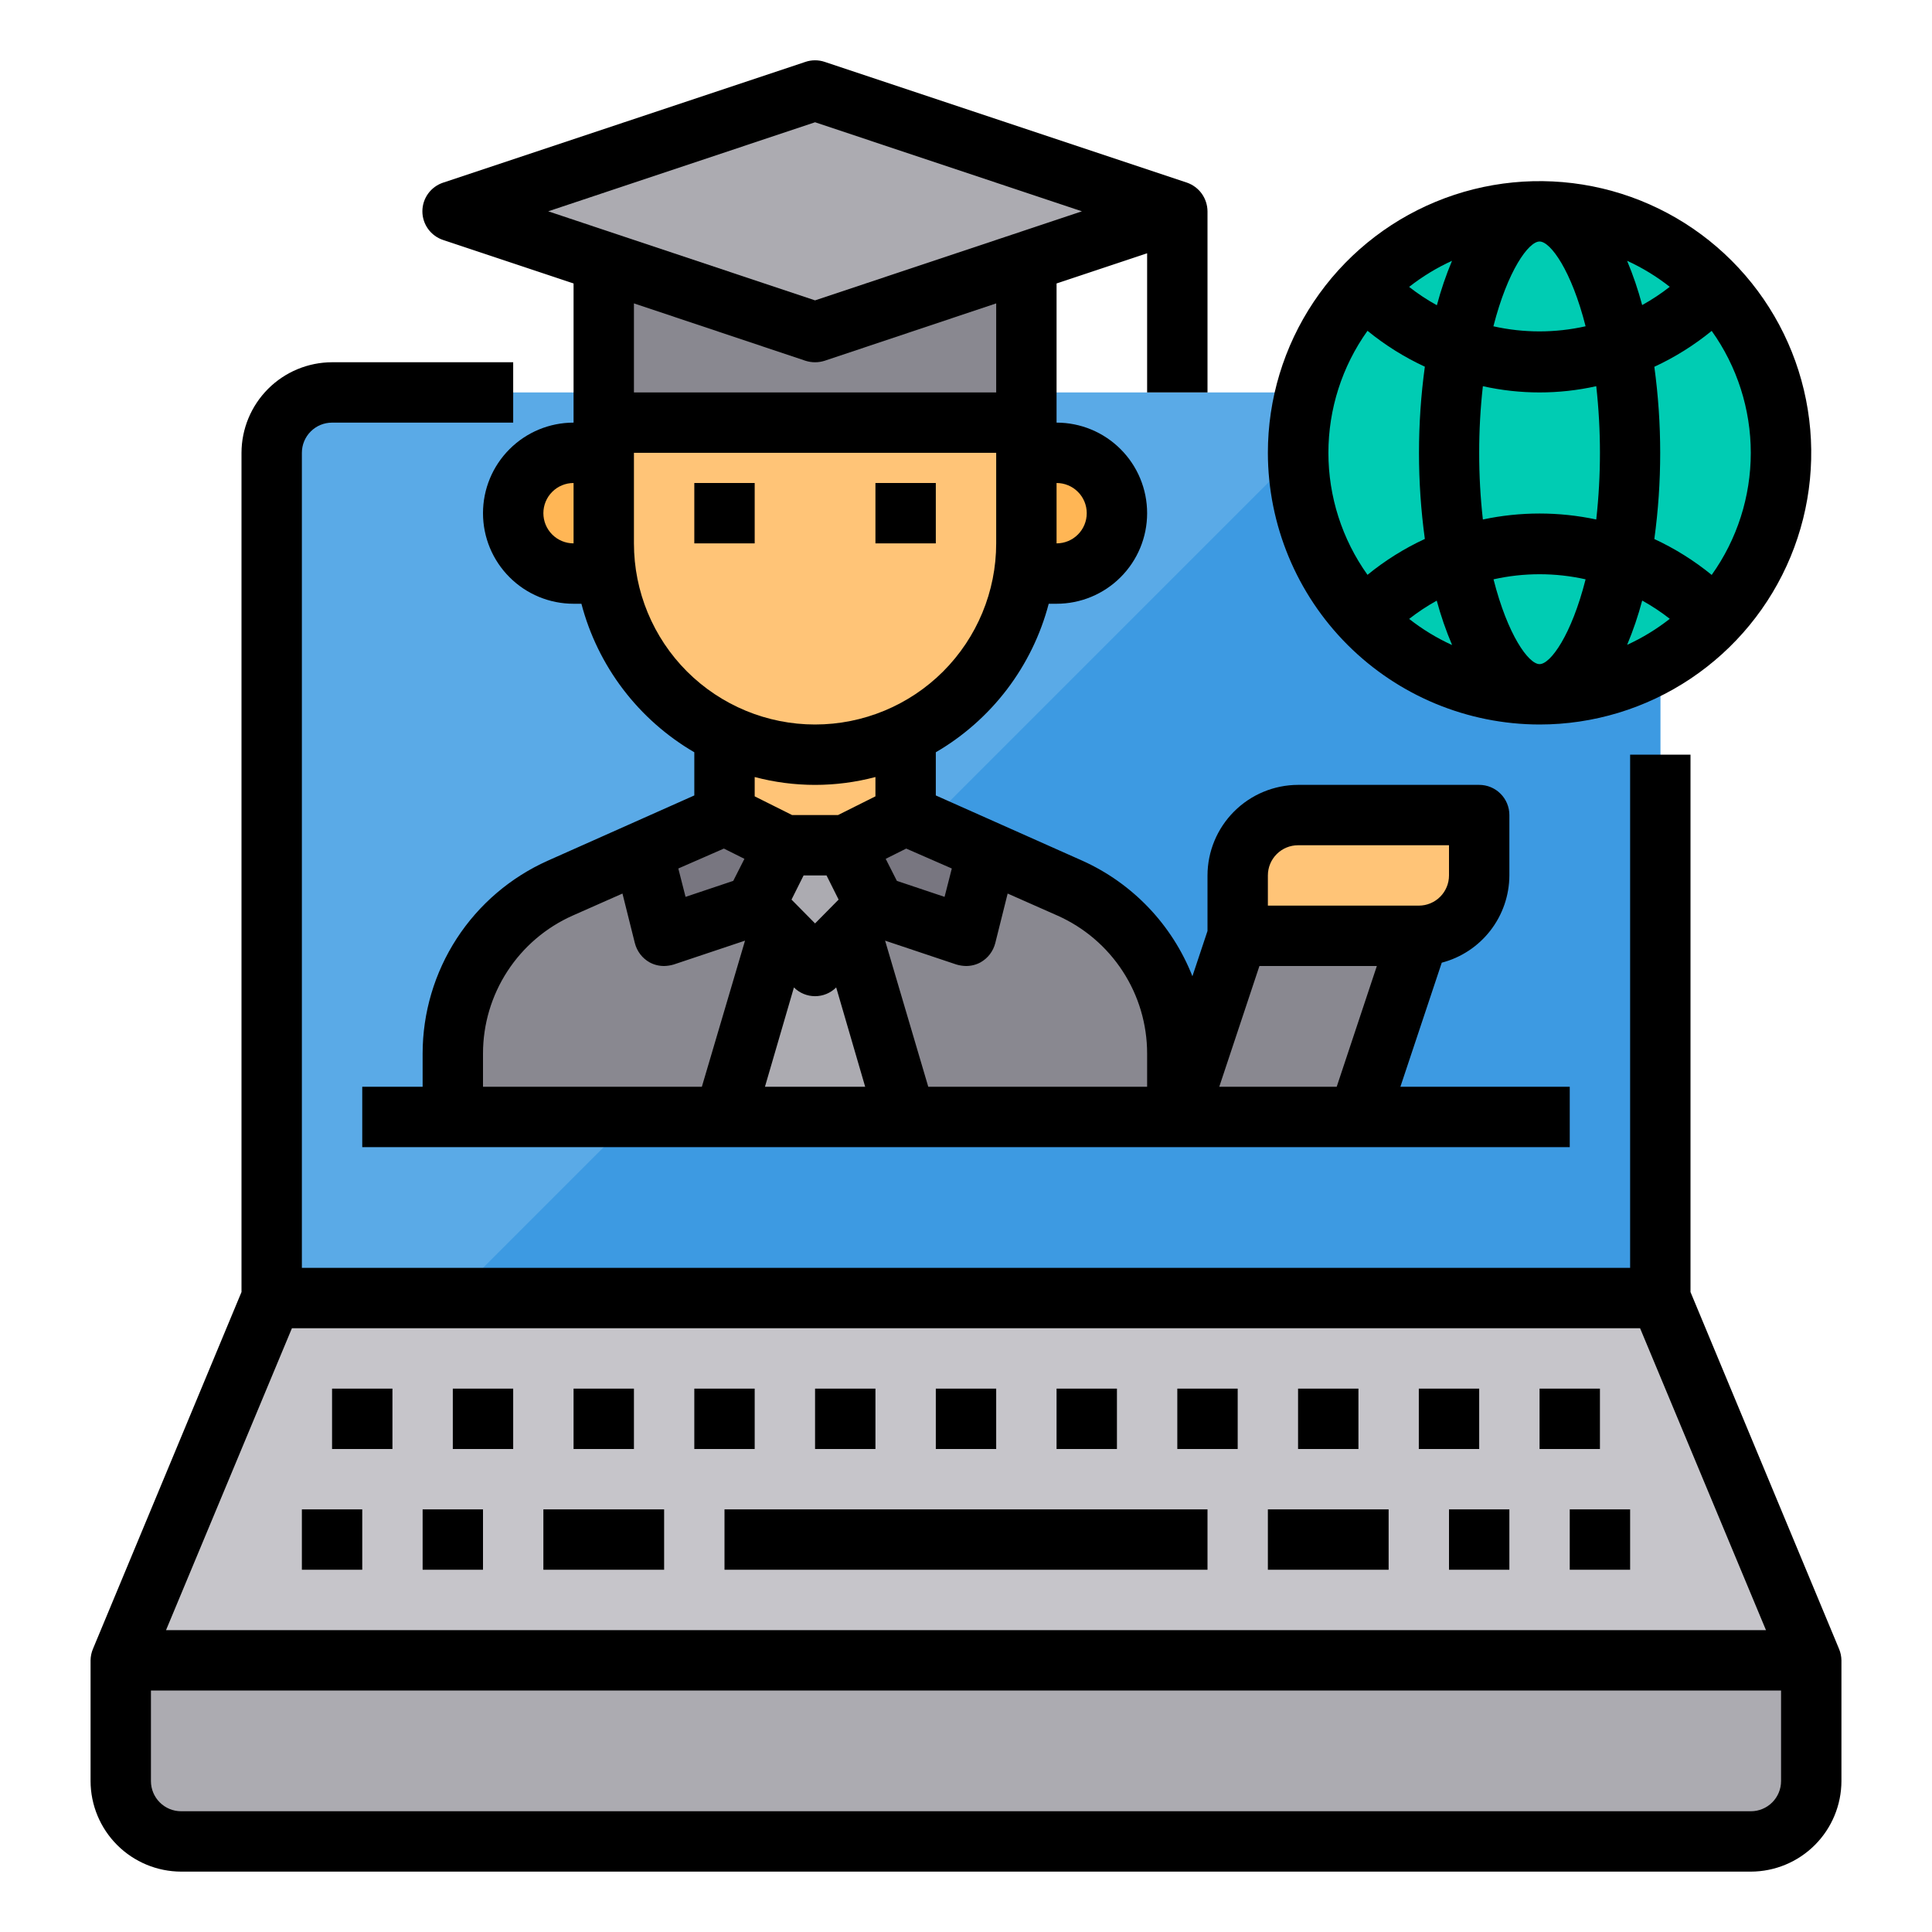 <?xml version="1.0" encoding="UTF-8" standalone="no"?> <svg width="64" height="64" viewBox="0 0 64 64" fill="none" xmlns="http://www.w3.org/2000/svg">
<path d="M55 15V43H9V15C9.002 14.47 9.213 13.962 9.588 13.588C9.962 13.213 10.47 13.002 11 13H53C53.321 12.998 53.638 13.077 53.92 13.23C54.245 13.398 54.518 13.651 54.708 13.963C54.899 14.276 55 14.634 55 15Z" fill="#5AAAE7"/>
<path d="M55 15V43H15L45 13H53C53.321 12.998 53.638 13.077 53.92 13.23C54.245 13.398 54.518 13.651 54.708 13.963C54.899 14.276 55 14.634 55 15Z" fill="#3D9AE2"/>
<path d="M60 55V59C59.998 59.53 59.787 60.038 59.413 60.413C59.038 60.787 58.53 60.998 58 61H6C5.47 60.998 4.962 60.787 4.588 60.413C4.213 60.038 4.002 59.53 4 59V55H60Z" fill="#ACABB1"/>
<path d="M55 43L60 55H4L9 43H55Z" fill="#C6C5CA"/>
<path d="M51 7C52.088 6.999 53.164 7.22 54.163 7.65C55.163 8.079 56.063 8.709 56.81 9.5C55.949 10.413 54.883 11.109 53.7 11.53C53.22 8.85 52.19 7 51 7Z" fill="#00CCB3"/>
<path d="M55 19.07C54.586 18.83 54.151 18.629 53.7 18.47C53.22 21.15 52.19 23 51 23C52.087 22.995 53.161 22.771 54.159 22.341C55.158 21.912 56.059 21.285 56.81 20.5C56.278 19.939 55.669 19.458 55 19.07V19.07Z" fill="#00CCB3"/>
<path d="M56.81 9.5C55.949 10.413 54.883 11.109 53.7 11.53C53.802 12.092 53.876 12.66 53.92 13.23C53.97 13.8 54 14.39 54 15C54.003 16.163 53.903 17.325 53.7 18.47C54.151 18.629 54.586 18.83 55 19.07C55.669 19.458 56.278 19.939 56.81 20.5C58.217 19.014 59.001 17.046 59.001 15C59.001 12.954 58.217 10.986 56.81 9.5Z" fill="#00CCB3"/>
<path d="M53.92 13.23C53.876 12.66 53.802 12.092 53.7 11.53C51.955 12.157 50.045 12.157 48.3 11.53C48.21 11.99 48.15 12.48 48.1 13C48.031 13.664 47.997 14.332 48 15C47.997 16.163 48.097 17.325 48.3 18.47C50.045 17.843 51.955 17.843 53.7 18.47C53.903 17.325 54.003 16.163 54 15C54 14.39 53.97 13.8 53.92 13.23Z" fill="#00CCB3"/>
<path d="M51 7C52.19 7 53.22 8.85 53.7 11.53C51.955 12.157 50.045 12.157 48.3 11.53C48.78 8.85 49.81 7 51 7Z" fill="#00CCB3"/>
<path d="M53.7 18.47C53.22 21.15 52.19 23 51 23C49.81 23 48.78 21.15 48.3 18.47C50.045 17.843 51.955 17.843 53.7 18.47V18.47Z" fill="#00CCB3"/>
<path d="M49 27V29C48.998 29.53 48.787 30.038 48.413 30.413C48.038 30.787 47.53 30.998 47 31H41V29C41.002 28.47 41.213 27.962 41.587 27.587C41.962 27.213 42.47 27.002 43 27H49Z" fill="#FFC477"/>
<path d="M51 7C49.81 7 48.78 8.85 48.3 11.53C47.117 11.109 46.051 10.413 45.19 9.5C45.937 8.709 46.837 8.079 47.837 7.65C48.836 7.22 49.912 6.999 51 7V7Z" fill="#00CCB3"/>
<path d="M48.3 18.47C48.78 21.15 49.81 23 51 23C49.912 23.001 48.836 22.78 47.837 22.351C46.837 21.921 45.937 21.291 45.19 20.5C46.051 19.587 47.117 18.891 48.3 18.47V18.47Z" fill="#00CCB3"/>
<path d="M48.1 13C48.15 12.48 48.21 11.99 48.3 11.53C47.117 11.109 46.051 10.413 45.19 9.5C44.259 10.485 43.592 11.689 43.25 13C43.085 13.654 43.001 14.326 43 15C43 17.046 43.784 19.014 45.19 20.5C46.051 19.587 47.117 18.891 48.3 18.47C48.097 17.325 47.997 16.163 48 15C47.997 14.332 48.031 13.664 48.1 13V13Z" fill="#00CCB3"/>
<path d="M47 31L45 37H39L41 31H47Z" fill="#898890"/>
<path d="M39 34.9V37H30L28.18 30.82L29 30L32 31L32.7 28.2L35.44 29.42C36.499 29.892 37.4 30.66 38.032 31.633C38.663 32.605 39 33.74 39 34.9V34.9Z" fill="#898890"/>
<path d="M39 7L34 8.67L27 11L20 8.67L15 7L27 3L39 7Z" fill="#ACABB1"/>
<path d="M27 11L20 8.67V13V14H34V13V8.67L27 11Z" fill="#898890"/>
<path d="M32.7 28.2L32 31L29 30L28 28L30 27L32.7 28.2Z" fill="#787680"/>
<path d="M28.18 30.82L30 37H24L25.82 30.82L27 32L28.18 30.82Z" fill="#ACABB1"/>
<path d="M28 28L29 30L28.18 30.82L27 32L25.82 30.82L25 30L26 28H28Z" fill="#ACABB1"/>
<path d="M26 28L25 30L22 31L21.3 28.2L24 27L26 28Z" fill="#787680"/>
<path d="M25.82 30.82L24 37H15V34.9C15 33.74 15.337 32.605 15.969 31.633C16.6 30.66 17.5 29.892 18.56 29.42L21.3 28.2L22 31L25 30L25.82 30.82Z" fill="#898890"/>
<path d="M20 15H19C18.47 15 17.961 15.211 17.586 15.586C17.211 15.961 17 16.47 17 17C17 17.53 17.211 18.039 17.586 18.414C17.961 18.789 18.47 19 19 19H21V15H20Z" fill="#FFB655"/>
<path d="M35 15H33V19H35C35.53 19 36.039 18.789 36.414 18.414C36.789 18.039 37 17.53 37 17C37 16.47 36.789 15.961 36.414 15.586C36.039 15.211 35.53 15 35 15Z" fill="#FFB655"/>
<path d="M30 24V27L28 28H26L24 27V24H30Z" fill="#FFC477"/>
<path d="M30 24V25.32C29.063 25.768 28.038 26 27 26C25.962 26 24.937 25.768 24 25.32V24H30Z" fill="#FFB655"/>
<path d="M34 15V18C34.004 18.335 33.977 18.67 33.92 19C33.759 20.142 33.317 21.227 32.633 22.155C31.948 23.084 31.044 23.828 30 24.32C29.011 24.792 27.924 25.025 26.829 24.999C25.733 24.973 24.659 24.69 23.693 24.172C22.727 23.654 21.897 22.916 21.269 22.017C20.641 21.119 20.234 20.085 20.08 19C20.023 18.67 19.996 18.335 20 18V14H34V15Z" fill="#FFC477"/>
<path d="M60.92 54.62L56 42.8V25H54V42H10V15C10 14.735 10.105 14.48 10.293 14.293C10.48 14.105 10.735 14 11 14H17V12H11C10.205 12.002 9.443 12.319 8.881 12.881C8.319 13.443 8.002 14.205 8 15V42.8L3.08 54.62C3.029 54.74 3.002 54.869 3 55V59C3.002 59.795 3.319 60.557 3.881 61.119C4.443 61.681 5.205 61.998 6 62H58C58.795 61.998 59.557 61.681 60.119 61.119C60.681 60.557 60.998 59.795 61 59V55C60.998 54.869 60.971 54.74 60.92 54.62V54.62ZM9.67 44H54.33L58.5 54H5.5L9.67 44ZM59 59C59 59.265 58.895 59.52 58.707 59.707C58.52 59.895 58.265 60 58 60H6C5.735 60 5.48 59.895 5.293 59.707C5.105 59.52 5 59.265 5 59V56H59V59Z" fill="black"/>
<path d="M12 50H10V52H12V50Z" fill="black"/>
<path d="M16 50H14V52H16V50Z" fill="black"/>
<path d="M50 50H48V52H50V50Z" fill="black"/>
<path d="M54 50H52V52H54V50Z" fill="black"/>
<path d="M17 46H15V48H17V46Z" fill="black"/>
<path d="M13 46H11V48H13V46Z" fill="black"/>
<path d="M21 46H19V48H21V46Z" fill="black"/>
<path d="M25 46H23V48H25V46Z" fill="black"/>
<path d="M29 46H27V48H29V46Z" fill="black"/>
<path d="M33 46H31V48H33V46Z" fill="black"/>
<path d="M37 46H35V48H37V46Z" fill="black"/>
<path d="M41 46H39V48H41V46Z" fill="black"/>
<path d="M45 46H43V48H45V46Z" fill="black"/>
<path d="M49 46H47V48H49V46Z" fill="black"/>
<path d="M53 46H51V48H53V46Z" fill="black"/>
<path d="M22 50H18V52H22V50Z" fill="black"/>
<path d="M46 50H42V52H46V50Z" fill="black"/>
<path d="M40 50H24V52H40V50Z" fill="black"/>
<path d="M25 16H23V18H25V16Z" fill="black"/>
<path d="M31 16H29V18H31V16Z" fill="black"/>
<path d="M46.39 36L47.76 31.89C48.4 31.723 48.966 31.348 49.371 30.826C49.776 30.303 49.997 29.661 50 29V27C50 26.735 49.895 26.48 49.707 26.293C49.52 26.105 49.265 26 49 26H43C42.205 26.002 41.443 26.319 40.881 26.881C40.319 27.443 40.002 28.205 40 29V30.84L39.5 32.34C38.83 30.636 37.52 29.261 35.85 28.51L31 26.35V24.92C31.916 24.386 32.718 23.677 33.36 22.833C34.002 21.988 34.471 21.026 34.74 20H35C35.796 20 36.559 19.684 37.121 19.121C37.684 18.559 38 17.796 38 17C38 16.204 37.684 15.441 37.121 14.879C36.559 14.316 35.796 14 35 14V9.39L38 8.39V13H40V7C39.998 6.791 39.932 6.587 39.811 6.417C39.689 6.247 39.517 6.119 39.32 6.05L27.32 2.05C27.112 1.98 26.888 1.98 26.68 2.05L14.68 6.05C14.48 6.116 14.306 6.243 14.182 6.414C14.059 6.584 13.992 6.789 13.992 7C13.992 7.211 14.059 7.416 14.182 7.586C14.306 7.757 14.48 7.884 14.68 7.95L19 9.39V14C18.204 14 17.441 14.316 16.879 14.879C16.316 15.441 16 16.204 16 17C16 17.796 16.316 18.559 16.879 19.121C17.441 19.684 18.204 20 19 20H19.26C19.529 21.026 19.998 21.988 20.64 22.833C21.282 23.677 22.084 24.386 23 24.92V26.35L18.15 28.51C16.915 29.061 15.866 29.957 15.129 31.091C14.393 32.225 14.001 33.548 14 34.9V36H12V38H52V36H46.39ZM19 18C18.735 18 18.48 17.895 18.293 17.707C18.105 17.52 18 17.265 18 17C18 16.735 18.105 16.48 18.293 16.293C18.48 16.105 18.735 16 19 16V18ZM31.53 28.77L31.29 29.71L29.71 29.18L29.34 28.45L30.02 28.11L31.53 28.77ZM33 13H21V10.05L26.68 11.95C26.888 12.017 27.112 12.017 27.32 11.95L33 10.05V13ZM36 17C36 17.265 35.895 17.52 35.707 17.707C35.52 17.895 35.265 18 35 18V16C35.265 16 35.52 16.105 35.707 16.293C35.895 16.48 36 16.735 36 17ZM18.16 7L27 4.05L35.84 7L27 9.95L18.16 7ZM21 18V15H33V18C33 19.591 32.368 21.117 31.243 22.243C30.117 23.368 28.591 24 27 24C25.409 24 23.883 23.368 22.757 22.243C21.632 21.117 21 19.591 21 18ZM23.98 28.11L24.66 28.45L24.29 29.18L22.71 29.71L22.47 28.77L23.98 28.11ZM23.25 36H16V34.9C16 33.933 16.28 32.986 16.808 32.175C17.335 31.364 18.086 30.723 18.97 30.33L20.62 29.6L21.03 31.24C21.064 31.374 21.125 31.5 21.209 31.611C21.293 31.721 21.399 31.812 21.52 31.88C21.667 31.96 21.832 32.001 22 32C22.108 31.998 22.216 31.981 22.32 31.95L24.68 31.16L23.25 36ZM25.34 36L26.3 32.71C26.486 32.896 26.738 33 27 33C27.262 33 27.514 32.896 27.7 32.71L28.66 36H25.34ZM26.22 29.8L26.62 29H27.38L27.78 29.8L27 30.59L26.22 29.8ZM29 26.38L27.76 27H26.24L25 26.38V25.74C26.311 26.087 27.689 26.087 29 25.74V26.38ZM38 36H30.75L29.32 31.16L31.68 31.95C31.784 31.981 31.892 31.998 32 32C32.167 32.001 32.333 31.96 32.48 31.88C32.601 31.812 32.707 31.721 32.791 31.611C32.875 31.5 32.936 31.374 32.97 31.24L33.38 29.6L35.03 30.33C35.914 30.723 36.665 31.364 37.192 32.175C37.72 32.986 38 33.933 38 34.9V36ZM42 29C42 28.735 42.105 28.48 42.293 28.293C42.48 28.105 42.735 28 43 28H48V29C48 29.265 47.895 29.52 47.707 29.707C47.52 29.895 47.265 30 47 30H42V29ZM44.28 36H40.39L41.72 32H45.61L44.28 36Z" fill="black"/>
<path d="M51 24C52.78 24 54.52 23.472 56 22.483C57.48 21.494 58.634 20.089 59.315 18.444C59.996 16.8 60.174 14.99 59.827 13.244C59.48 11.498 58.623 9.895 57.364 8.636C56.105 7.377 54.502 6.52 52.756 6.173C51.01 5.826 49.2 6.004 47.556 6.685C45.911 7.366 44.506 8.52 43.517 10C42.528 11.48 42 13.22 42 15C42.003 17.386 42.952 19.674 44.639 21.361C46.326 23.048 48.614 23.997 51 24V24ZM49.475 19.191C50.479 18.966 51.521 18.966 52.525 19.191C52.058 21.034 51.364 22 51 22C50.636 22 49.942 21.034 49.475 19.191ZM49 15C48.999 14.263 49.04 13.526 49.122 12.793C50.359 13.069 51.641 13.069 52.878 12.793C53.041 14.261 53.041 15.742 52.878 17.209C51.64 16.945 50.36 16.945 49.122 17.209C49.04 16.476 48.999 15.738 49 15V15ZM54.4 19.894C54.72 20.071 55.026 20.274 55.314 20.499C54.879 20.841 54.404 21.131 53.901 21.361C54.101 20.884 54.267 20.394 54.4 19.894V19.894ZM53.9 8.639C54.404 8.869 54.878 9.159 55.313 9.501C55.025 9.726 54.719 9.929 54.399 10.106C54.266 9.606 54.1 9.116 53.9 8.639V8.639ZM52.521 10.809C51.517 11.034 50.475 11.034 49.471 10.809C49.942 8.966 50.636 8 51 8C51.364 8 52.058 8.966 52.525 10.809H52.521ZM47.593 10.109C47.273 9.932 46.967 9.729 46.679 9.504C47.117 9.16 47.594 8.87 48.1 8.639C47.9 9.116 47.733 9.606 47.6 10.106L47.593 10.109ZM48.093 21.364C47.59 21.134 47.115 20.844 46.68 20.502C46.968 20.277 47.274 20.074 47.594 19.897C47.729 20.396 47.898 20.885 48.1 21.361L48.093 21.364ZM56.702 19.045C56.121 18.571 55.483 18.171 54.802 17.856C55.061 15.963 55.061 14.043 54.802 12.15C55.483 11.835 56.121 11.435 56.702 10.961C57.544 12.14 57.997 13.554 57.997 15.003C57.997 16.452 57.544 17.866 56.702 19.045V19.045ZM45.3 10.958C45.881 11.432 46.519 11.832 47.2 12.147C46.941 14.04 46.941 15.96 47.2 17.853C46.519 18.168 45.881 18.568 45.3 19.042C44.458 17.863 44.005 16.449 44.005 15C44.005 13.551 44.458 12.137 45.3 10.958V10.958Z" fill="black"/>
</svg>
